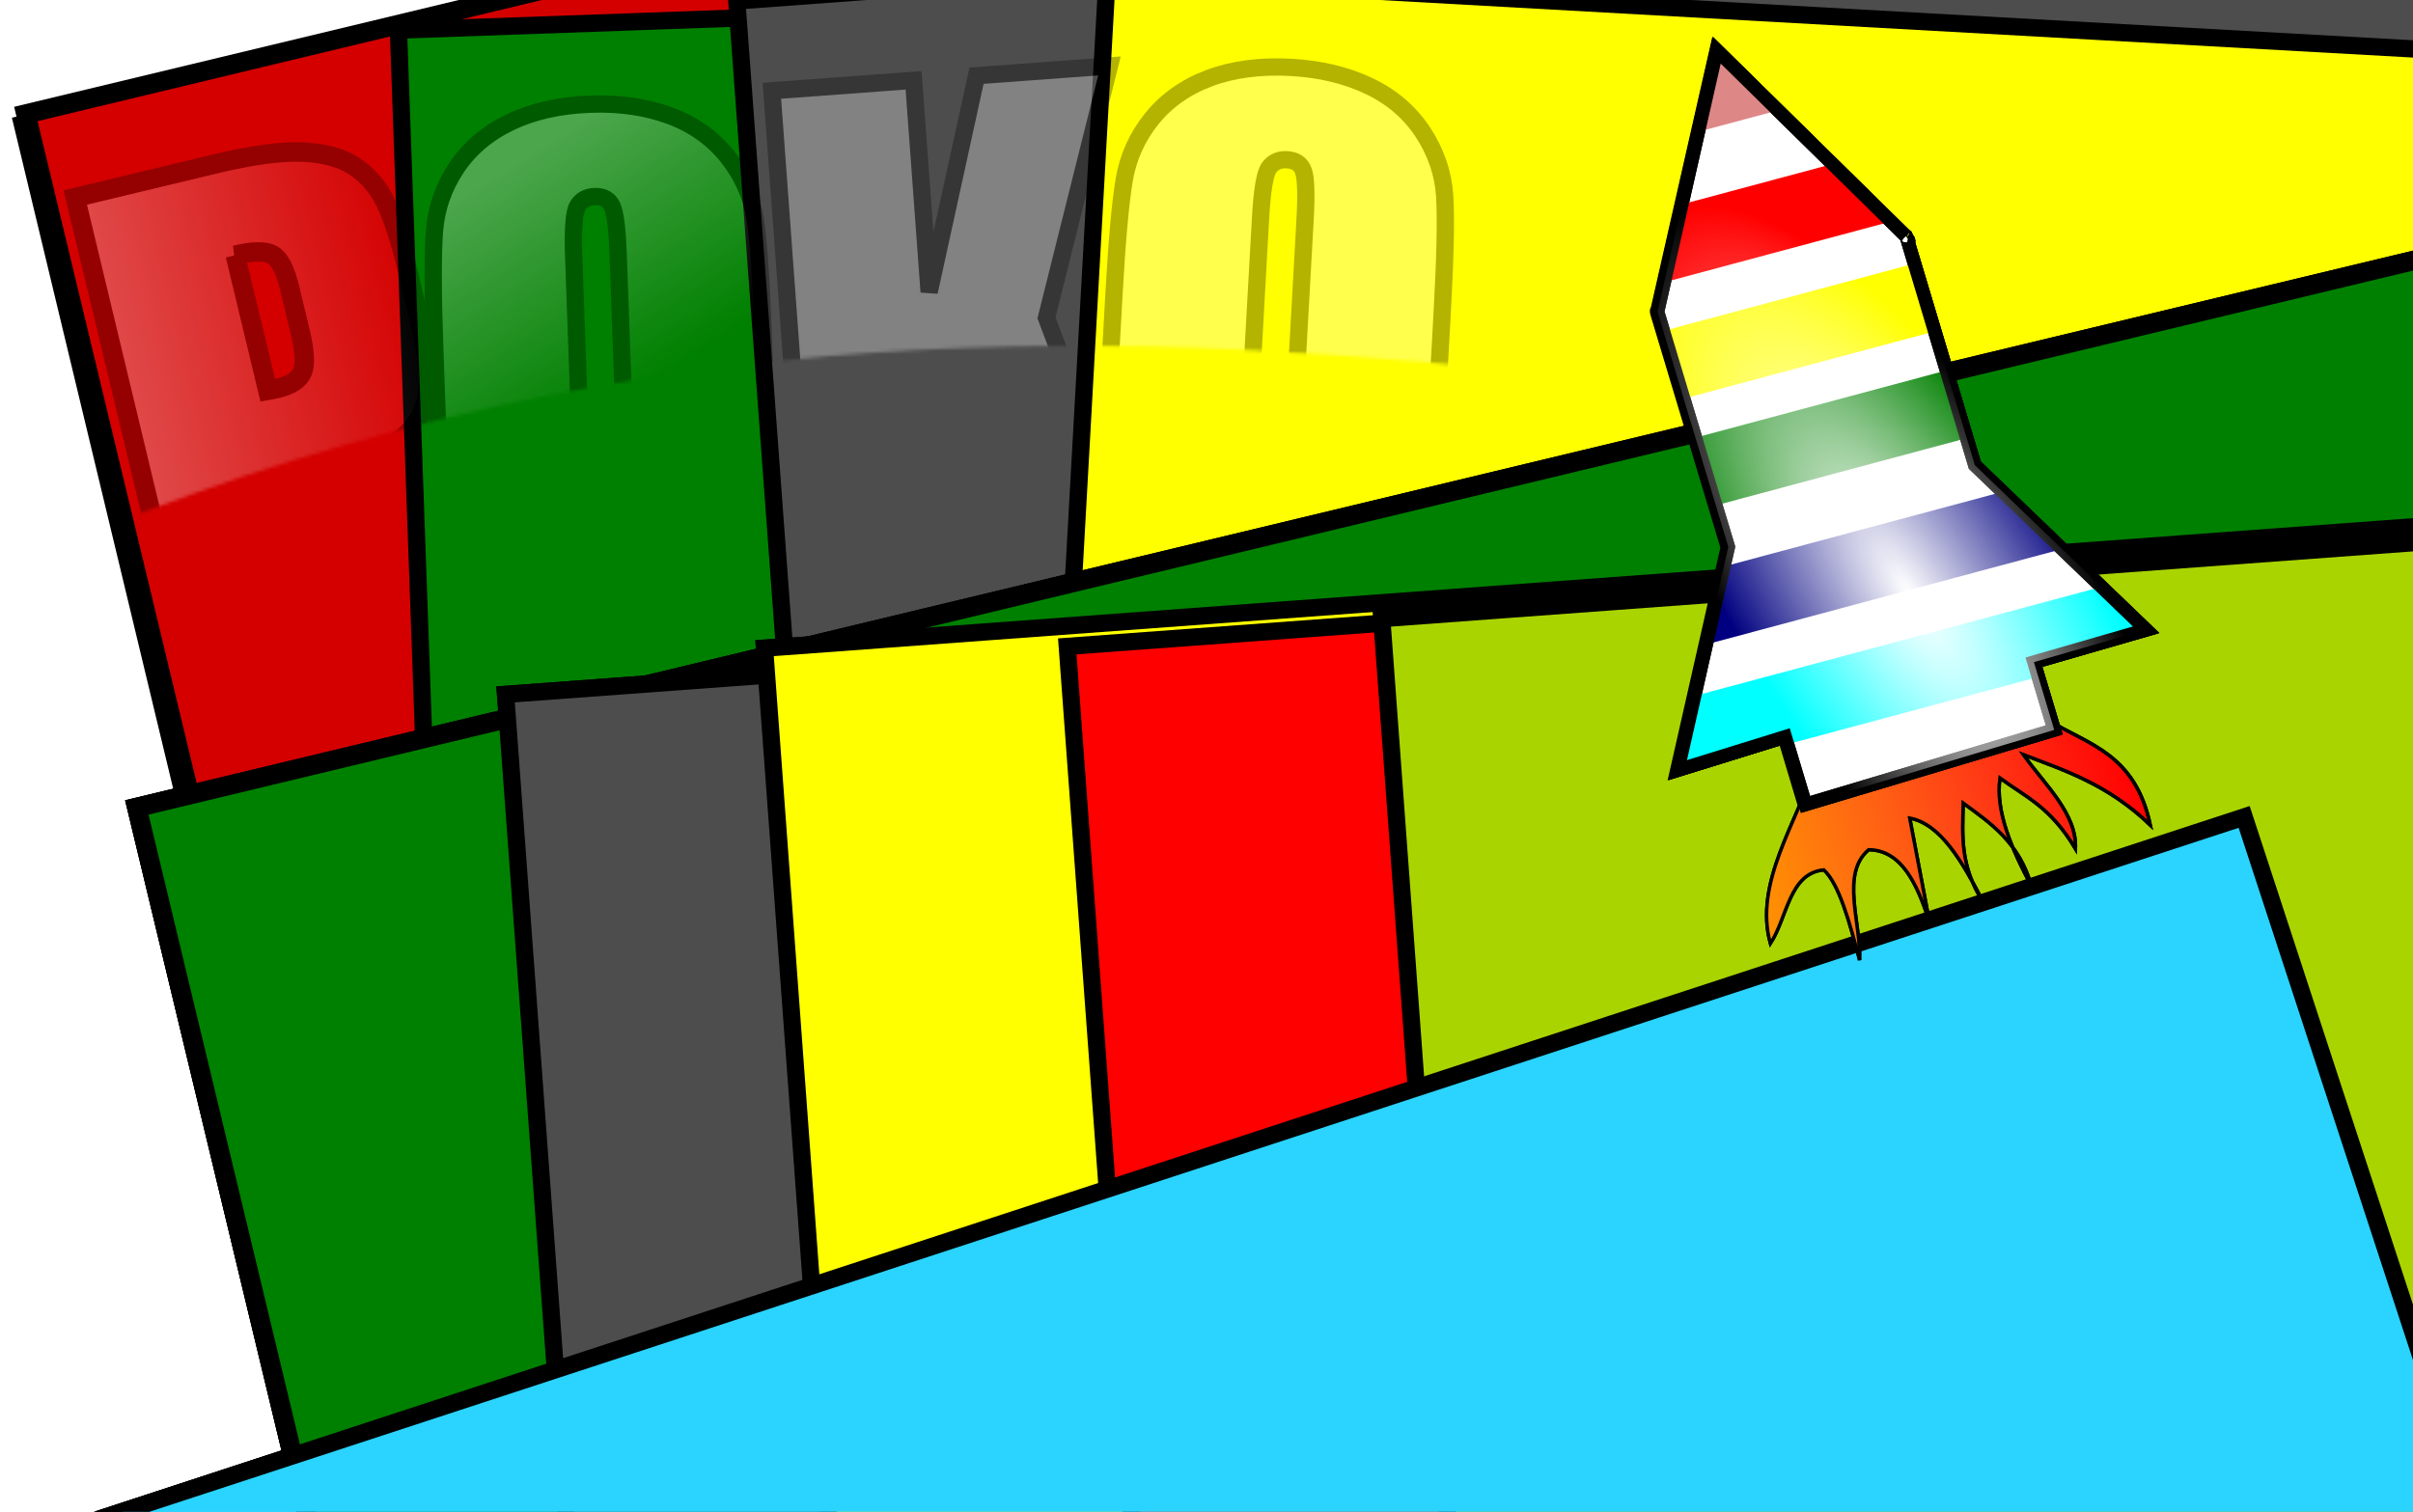 <?xml version="1.0" encoding="UTF-8" standalone="no"?>
<!-- Created with Inkscape (http://www.inkscape.org/) -->

<svg
   xmlns:dc="http://purl.org/dc/elements/1.1/"
   xmlns:cc="http://creativecommons.org/ns#"
   xmlns:rdf="http://www.w3.org/1999/02/22-rdf-syntax-ns#"
   xmlns:svg="http://www.w3.org/2000/svg"
   xmlns="http://www.w3.org/2000/svg"
   xmlns:xlink="http://www.w3.org/1999/xlink"
   xmlns:sodipodi="http://sodipodi.sourceforge.net/DTD/sodipodi-0.dtd"
   xmlns:inkscape="http://www.inkscape.org/namespaces/inkscape"
   width="711.863"
   height="446.14"
   id="svg2"
   version="1.1"
   inkscape:version="0.48.4 r9939"
   sodipodi:docname="logo.svg"
   inkscape:export-filename="C:\Soft\xampp\htdocs\html5\images\logo.png"
   inkscape:export-xdpi="40.849998"
   inkscape:export-ydpi="40.849998">
  <defs
     id="defs4">
    <linearGradient
       id="linearGradient4021">
      <stop
         style="stop-color:#ffffff;stop-opacity:1;"
         offset="0"
         id="stop4023" />
      <stop
         style="stop-color:#ffffff;stop-opacity:0;"
         offset="1"
         id="stop4025" />
    </linearGradient>
    <linearGradient
       inkscape:collect="always"
       id="linearGradient4013">
      <stop
         style="stop-color:#ffffff;stop-opacity:1;"
         offset="0"
         id="stop4015" />
      <stop
         style="stop-color:#ffffff;stop-opacity:0;"
         offset="1"
         id="stop4017" />
    </linearGradient>
    <linearGradient
       inkscape:collect="always"
       id="linearGradient3972">
      <stop
         style="stop-color:#ffffff;stop-opacity:1;"
         offset="0"
         id="stop3974" />
      <stop
         style="stop-color:#ffffff;stop-opacity:0;"
         offset="1"
         id="stop3976" />
    </linearGradient>
    <linearGradient
       id="linearGradient3876">
      <stop
         style="stop-color:#ff9200;stop-opacity:1;"
         offset="0"
         id="stop3878" />
      <stop
         style="stop-color:#ff9955;stop-opacity:0;"
         offset="1"
         id="stop3880" />
    </linearGradient>
    <linearGradient
       inkscape:collect="always"
       id="linearGradient3911">
      <stop
         style="stop-color:#ffffff;stop-opacity:1;"
         offset="0"
         id="stop3913" />
      <stop
         style="stop-color:#ffffff;stop-opacity:0;"
         offset="1"
         id="stop3915" />
    </linearGradient>
    <filter
       inkscape:collect="always"
       id="filter3904"
       color-interpolation-filters="sRGB">
      <feGaussianBlur
         inkscape:collect="always"
         stdDeviation="4.835"
         id="feGaussianBlur3906" />
    </filter>
    <filter
       inkscape:collect="always"
       id="filter4024"
       color-interpolation-filters="sRGB">
      <feGaussianBlur
         inkscape:collect="always"
         stdDeviation="6.571"
         id="feGaussianBlur4026" />
    </filter>
    <filter
       inkscape:collect="always"
       id="filter3851">
      <feGaussianBlur
         inkscape:collect="always"
         stdDeviation="2.74"
         id="feGaussianBlur3853" />
    </filter>
    <mask
       maskUnits="userSpaceOnUse"
       id="mask3095">
      <path
         sodipodi:nodetypes="ccccccccccccccccccccc"
         inkscape:connector-curvature="0"
         id="path3097"
         d="m 570.91,11.373 -18.42,34.962 -18.242,34.644 c -0.257,-0.085 -0.09,0.173 -0.148,0.286 l -0.029,0.063 -0.025,0.334 2.183,72.134 -14.836,28.197 -16.613,31.563 33.164,-1.286 0.611,20.835 76.561,-2.247 -0.612,-20.866 34.433,-0.667 -18.435,-30.535 -17.778,-29.46 -1.993,-68.679 c 0.615,0.155 -0.065,-1.448 -0.071,-1.666 0.155,-0.205 -0.212,-0.373 -0.132,-0.246 L 590.95,45.457 z"
         style="fill:#ffffff;stroke:none" />
    </mask>
    <mask
       maskUnits="userSpaceOnUse"
       id="mask3099">
      <path
         sodipodi:nodetypes="ccccccccccccccccccccc"
         inkscape:connector-curvature="0"
         id="path3101"
         d="m 570.91,11.373 -18.42,34.962 -18.242,34.644 c -0.257,-0.085 -0.09,0.173 -0.148,0.286 l -0.029,0.063 -0.025,0.334 2.183,72.134 -14.836,28.197 -16.613,31.563 33.164,-1.286 0.611,20.835 76.561,-2.247 -0.612,-20.866 34.433,-0.667 -18.435,-30.535 -17.778,-29.46 -1.993,-68.679 c 0.615,0.155 -0.065,-1.448 -0.071,-1.666 0.155,-0.205 -0.212,-0.373 -0.132,-0.246 L 590.95,45.457 z"
         style="fill:#ffffff;stroke:none" />
    </mask>
    <mask
       maskUnits="userSpaceOnUse"
       id="mask3103">
      <path
         sodipodi:nodetypes="ccccccccccccccccccccc"
         inkscape:connector-curvature="0"
         id="path3105"
         d="m 570.91,11.373 -18.42,34.962 -18.242,34.644 c -0.257,-0.085 -0.09,0.173 -0.148,0.286 l -0.029,0.063 -0.025,0.334 2.183,72.134 -14.836,28.197 -16.613,31.563 33.164,-1.286 0.611,20.835 76.561,-2.247 -0.612,-20.866 34.433,-0.667 -18.435,-30.535 -17.778,-29.46 -1.993,-68.679 c 0.615,0.155 -0.065,-1.448 -0.071,-1.666 0.155,-0.205 -0.212,-0.373 -0.132,-0.246 L 590.95,45.457 z"
         style="fill:#ffffff;stroke:none" />
    </mask>
    <mask
       maskUnits="userSpaceOnUse"
       id="mask3107">
      <path
         sodipodi:nodetypes="ccccccccccccccccccccc"
         inkscape:connector-curvature="0"
         id="path3109"
         d="m 570.91,11.373 -18.42,34.962 -18.242,34.644 c -0.257,-0.085 -0.09,0.173 -0.148,0.286 l -0.029,0.063 -0.025,0.334 2.183,72.134 -14.836,28.197 -16.613,31.563 33.164,-1.286 0.611,20.835 76.561,-2.247 -0.612,-20.866 34.433,-0.667 -18.435,-30.535 -17.778,-29.46 -1.993,-68.679 c 0.615,0.155 -0.065,-1.448 -0.071,-1.666 0.155,-0.205 -0.212,-0.373 -0.132,-0.246 L 590.95,45.457 z"
         style="fill:#ffffff;stroke:none" />
    </mask>
    <mask
       maskUnits="userSpaceOnUse"
       id="mask3111">
      <path
         sodipodi:nodetypes="ccccccccccccccccccccc"
         inkscape:connector-curvature="0"
         id="path3113"
         d="m 570.91,11.373 -18.42,34.962 -18.242,34.644 c -0.257,-0.085 -0.09,0.173 -0.148,0.286 l -0.029,0.063 -0.025,0.334 2.183,72.134 -14.836,28.197 -16.613,31.563 33.164,-1.286 0.611,20.835 76.561,-2.247 -0.612,-20.866 34.433,-0.667 -18.435,-30.535 -17.778,-29.46 -1.993,-68.679 c 0.615,0.155 -0.065,-1.448 -0.071,-1.666 0.155,-0.205 -0.212,-0.373 -0.132,-0.246 L 590.95,45.457 z"
         style="fill:#ffffff;stroke:none" />
    </mask>
    <mask
       maskUnits="userSpaceOnUse"
       id="mask3115">
      <path
         sodipodi:nodetypes="ccccccccccccccccccccc"
         inkscape:connector-curvature="0"
         id="path3117"
         d="m 570.91,11.373 -18.42,34.962 -18.242,34.644 c -0.257,-0.085 -0.09,0.173 -0.148,0.286 l -0.029,0.063 -0.025,0.334 2.183,72.134 -14.836,28.197 -16.613,31.563 33.164,-1.286 0.611,20.835 76.561,-2.247 -0.612,-20.866 34.433,-0.667 -18.435,-30.535 -17.778,-29.46 -1.993,-68.679 c 0.615,0.155 -0.065,-1.448 -0.071,-1.666 0.155,-0.205 -0.212,-0.373 -0.132,-0.246 L 590.95,45.457 z"
         style="fill:#ffffff;stroke:none" />
    </mask>
    <radialGradient
       inkscape:collect="always"
       xlink:href="#linearGradient3911"
       id="radialGradient3917"
       cx="584.284"
       cy="160.166"
       fx="584.284"
       fy="160.166"
       r="72.078"
       gradientTransform="matrix(0.66,-0.213,0.56,1.737,108.937,26.727)"
       gradientUnits="userSpaceOnUse" />
    <radialGradient
       inkscape:collect="always"
       xlink:href="#linearGradient3911"
       id="radialGradient3932"
       gradientUnits="userSpaceOnUse"
       gradientTransform="matrix(0.66,-0.213,0.56,1.737,108.937,26.727)"
       cx="584.284"
       cy="160.166"
       fx="584.284"
       fy="160.166"
       r="72.078" />
    <linearGradient
       inkscape:collect="always"
       xlink:href="#linearGradient3876"
       id="linearGradient3882"
       x1="517.42"
       y1="251.844"
       x2="635.787"
       y2="251.844"
       gradientUnits="userSpaceOnUse" />
    <linearGradient
       inkscape:collect="always"
       xlink:href="#linearGradient3972"
       id="linearGradient3978"
       x1="186.597"
       y1="-32.213"
       x2="240.362"
       y2="144.896"
       gradientUnits="userSpaceOnUse" />
    <mask
       maskUnits="userSpaceOnUse"
       id="mask4009">
      <path
         style="fill:#ffffff;fill-opacity:1;stroke:none"
         d="M 18.545,325.786 C 180.365,252.636 325.125,251.138 466.062,265.695 l 30.045,-169.202 -572.442,25.301 z"
         id="path4011"
         inkscape:connector-curvature="0"
         sodipodi:nodetypes="ccccc" />
    </mask>
    <linearGradient
       inkscape:collect="always"
       xlink:href="#linearGradient4013"
       id="linearGradient4019"
       x1="64.45"
       y1="194.058"
       x2="71.908"
       y2="206.957"
       gradientUnits="userSpaceOnUse" />
    <linearGradient
       inkscape:collect="always"
       xlink:href="#linearGradient4021"
       id="linearGradient4027"
       x1="58.235"
       y1="207.798"
       x2="77.074"
       y2="207.798"
       gradientUnits="userSpaceOnUse" />
  </defs>
  <sodipodi:namedview
     id="base"
     pagecolor="#ffffff"
     bordercolor="#666666"
     borderopacity="1.0"
     inkscape:pageopacity="0.0"
     inkscape:pageshadow="2"
     inkscape:zoom="0.63237845"
     inkscape:cx="52.440616"
     inkscape:cy="326"
     inkscape:document-units="px"
     inkscape:current-layer="g3884"
     showgrid="false"
     inkscape:window-width="1280"
     inkscape:window-height="975"
     inkscape:window-x="-4"
     inkscape:window-y="-4"
     inkscape:window-maximized="1"
     fit-margin-top="0"
     fit-margin-left="0"
     fit-margin-right="0"
     fit-margin-bottom="0" />
  <g
     inkscape:groupmode="layer"
     id="layer2"
     inkscape:label="Warstwa"
     style="display:inline"
     transform="translate(-20.127,-156.379)"
     sodipodi:insensitive="true">
    <g
       transform="matrix(0.955,0,0,0.955,-9.727,276.224)"
       id="g3035"
       style="fill:#000000;filter:url(#filter3904)">
      <flowRoot
         xml:space="preserve"
         id="flowRoot3037"
         style="font-size:40px;font-style:normal;font-variant:normal;font-weight:normal;font-stretch:normal;line-height:125%;letter-spacing:0px;word-spacing:0px;fill:#808080;fill-opacity:1;stroke:#000000;stroke-width:1.124;stroke-opacity:1;font-family:Impact;-inkscape-font-specification:Impact"
         transform="matrix(5.189,-1.247,1.247,5.189,-490.714,-984.17)"><flowRegion
           id="flowRegion3039"><rect
             id="rect3041"
             width="251.429"
             height="242.857"
             x="57.143"
             y="186.648"
             style="font-style:normal;font-variant:normal;font-weight:normal;font-stretch:normal;fill:#808080;stroke:#000000;stroke-width:1.124;stroke-opacity:1;font-family:Impact;-inkscape-font-specification:Impact" /></flowRegion><flowPara
           id="flowPara3043">P</flowPara></flowRoot>      <flowRoot
         transform="matrix(5.334,-0.19,0.19,5.334,-186.615,-1097.547)"
         style="font-size:40px;font-style:normal;font-variant:normal;font-weight:normal;font-stretch:normal;line-height:125%;letter-spacing:0px;word-spacing:0px;fill:#808080;fill-opacity:1;stroke:#000000;stroke-opacity:1;font-family:Impact;-inkscape-font-specification:Impact"
         id="flowRoot3045"
         xml:space="preserve"><flowRegion
           id="flowRegion3047"><rect
             style="font-style:normal;font-variant:normal;font-weight:normal;font-stretch:normal;fill:#808080;stroke:#000000;stroke-opacity:1;font-family:Impact;-inkscape-font-specification:Impact"
             y="186.648"
             x="57.143"
             height="242.857"
             width="251.429"
             id="rect3049" /></flowRegion><flowPara
           id="flowPara3051">O</flowPara></flowRoot>      <flowRoot
         xml:space="preserve"
         id="flowRoot3053"
         style="font-size:40px;font-style:normal;font-variant:normal;font-weight:normal;font-stretch:normal;line-height:125%;letter-spacing:0px;word-spacing:0px;fill:#999999;fill-opacity:1;stroke:none;font-family:Impact;-inkscape-font-specification:Impact"
         transform="matrix(5.323,-0.392,0.392,5.323,-119.165,-1092.974)"><flowRegion
           id="flowRegion3055"><rect
             id="rect3057"
             width="251.429"
             height="242.857"
             x="57.143"
             y="186.648"
             style="font-style:normal;font-variant:normal;font-weight:normal;font-stretch:normal;fill:#999999;font-family:Impact;-inkscape-font-specification:Impact" /></flowRegion><flowPara
           id="flowPara3059">K</flowPara></flowRoot>      <flowRoot
         transform="matrix(5.329,0.297,-0.297,5.329,123.508,-1141.119)"
         style="font-size:40px;font-style:normal;font-variant:normal;font-weight:normal;font-stretch:normal;line-height:125%;letter-spacing:0px;word-spacing:0px;fill:#808080;fill-opacity:1;stroke:#000000;stroke-opacity:1;font-family:Impact;-inkscape-font-specification:Impact"
         id="flowRoot3061"
         xml:space="preserve"><flowRegion
           id="flowRegion3063"><rect
             style="font-style:normal;font-variant:normal;font-weight:normal;font-stretch:normal;fill:#808080;stroke:#000000;stroke-opacity:1;font-family:Impact;-inkscape-font-specification:Impact"
             y="186.648"
             x="57.143"
             height="242.857"
             width="251.429"
             id="rect3065" /></flowRegion><flowPara
           id="flowPara3067">O</flowPara></flowRoot>    </g>
    <g
       transform="matrix(0.955,0,0,0.955,3.759,18.439)"
       style="fill:#999999;display:inline;filter:url(#filter4024)"
       id="g3112">
      <flowRoot
         xml:space="preserve"
         id="flowRoot3114"
         style="font-size:40px;font-style:normal;font-variant:normal;font-weight:normal;font-stretch:normal;line-height:125%;letter-spacing:0px;word-spacing:0px;fill:#999999;fill-opacity:1;stroke:#000000;stroke-width:1.124;stroke-opacity:1;font-family:Impact;-inkscape-font-specification:Impact"
         transform="matrix(5.189,-1.247,1.247,5.189,-469.857,-503.312)"><flowRegion
           id="flowRegion3116"><rect
             id="rect3118"
             width="251.429"
             height="242.857"
             x="57.143"
             y="186.648"
             style="font-style:normal;font-variant:normal;font-weight:normal;font-stretch:normal;fill:#999999;stroke:#000000;stroke-width:1.124;stroke-opacity:1;font-family:Impact;-inkscape-font-specification:Impact" /></flowRegion><flowPara
           id="flowPara3120">R</flowPara></flowRoot>      <flowRoot
         xml:space="preserve"
         id="flowRoot3122"
         style="font-size:40px;font-style:normal;font-variant:normal;font-weight:normal;font-stretch:normal;line-height:125%;letter-spacing:0px;word-spacing:0px;fill:#999999;fill-opacity:1;stroke:#000000;stroke-opacity:1;font-family:Impact;-inkscape-font-specification:Impact"
         transform="matrix(5.323,-0.392,0.392,5.323,-204.022,-612.117)"><flowRegion
           id="flowRegion3124"><rect
             id="rect3126"
             width="251.429"
             height="242.857"
             x="57.143"
             y="186.648"
             style="font-style:normal;font-variant:normal;font-weight:normal;font-stretch:normal;fill:#999999;stroke:#000000;stroke-opacity:1;font-family:Impact;-inkscape-font-specification:Impact" /></flowRegion><flowPara
           id="flowPara3128">O</flowPara></flowRoot>      <flowRoot
         transform="matrix(5.323,-0.392,0.392,5.323,-124.022,-626.402)"
         style="font-size:40px;font-style:normal;font-variant:normal;font-weight:normal;font-stretch:normal;line-height:125%;letter-spacing:0px;word-spacing:0px;fill:#999999;fill-opacity:1;stroke:#000000;stroke-opacity:1;font-family:Impact;-inkscape-font-specification:Impact"
         id="flowRoot3130"
         xml:space="preserve"><flowRegion
           id="flowRegion3132"><rect
             style="font-style:normal;font-variant:normal;font-weight:normal;font-stretch:normal;fill:#999999;stroke:#000000;stroke-opacity:1;font-family:Impact;-inkscape-font-specification:Impact"
             y="186.648"
             x="57.143"
             height="242.857"
             width="251.429"
             id="rect3134" /></flowRegion><flowPara
           id="flowPara3136">C</flowPara></flowRoot>      <flowRoot
         transform="matrix(5.323,-0.392,0.392,5.323,-30.505,-626.949)"
         style="font-size:40px;font-style:normal;font-variant:normal;font-weight:normal;font-stretch:normal;line-height:125%;letter-spacing:0px;word-spacing:0px;fill:#999999;fill-opacity:1;stroke:#000000;stroke-opacity:1;display:inline;font-family:Impact;-inkscape-font-specification:Impact"
         id="flowRoot3138"
         xml:space="preserve"><flowRegion
           id="flowRegion3140"><rect
             style="font-style:normal;font-variant:normal;font-weight:normal;font-stretch:normal;fill:#999999;stroke:#000000;stroke-opacity:1;font-family:Impact;-inkscape-font-specification:Impact"
             y="186.648"
             x="57.143"
             height="242.857"
             width="251.429"
             id="rect3142" /></flowRegion><flowPara
           id="flowPara3144">K</flowPara></flowRoot>      <flowRoot
         xml:space="preserve"
         id="flowRoot3146"
         style="font-size:40px;font-style:normal;font-variant:normal;font-weight:normal;font-stretch:normal;line-height:125%;letter-spacing:0px;word-spacing:0px;fill:#999999;fill-opacity:1;stroke:#000000;stroke-opacity:1;display:inline;font-family:Impact;-inkscape-font-specification:Impact"
         transform="matrix(5.323,-0.392,0.392,5.323,66.638,-635.52)"><flowRegion
           id="flowRegion3148"><rect
             id="rect3150"
             width="251.429"
             height="242.857"
             x="57.143"
             y="186.648"
             style="font-style:normal;font-variant:normal;font-weight:normal;font-stretch:normal;fill:#999999;stroke:#000000;stroke-opacity:1;font-family:Impact;-inkscape-font-specification:Impact" /></flowRegion><flowPara
           id="flowPara3152">E</flowPara></flowRoot>      <flowRoot
         transform="matrix(1.661,5.072,-5.072,1.661,1562.149,-202.978)"
         style="font-size:40px;font-style:normal;font-variant:normal;font-weight:normal;font-stretch:normal;line-height:125%;letter-spacing:0px;word-spacing:0px;fill:#999999;fill-opacity:1;stroke:#000000;stroke-opacity:1;display:inline;font-family:Impact;-inkscape-font-specification:Impact"
         id="flowRoot3154"
         xml:space="preserve"><flowRegion
           id="flowRegion3156"><rect
             style="font-style:normal;font-variant:normal;font-weight:normal;font-stretch:normal;fill:#999999;stroke:#000000;stroke-opacity:1;font-family:Impact;-inkscape-font-specification:Impact"
             y="186.648"
             x="57.143"
             height="242.857"
             width="251.429"
             id="rect3158" /></flowRegion><flowPara
           id="flowPara3160">T</flowPara></flowRoot>    </g>
  </g>
  <g
     inkscape:label="Layer 1"
     inkscape:groupmode="layer"
     id="layer1"
     style="display:inline"
     transform="translate(-20.127,-156.379)"
     sodipodi:insensitive="true">
    <g
       id="g3017"
       transform="matrix(0.955,0,0,0.955,3.759,18.439)">
      <flowRoot
         transform="matrix(5.189,-1.247,1.247,5.189,-504.143,-717.598)"
         style="font-size:40px;font-style:normal;font-variant:normal;font-weight:normal;font-stretch:normal;line-height:125%;letter-spacing:0px;word-spacing:0px;fill:#d40000;fill-opacity:1;stroke:#000000;stroke-width:1.124;stroke-opacity:1;font-family:Impact;-inkscape-font-specification:Impact"
         id="flowRoot2985"
         xml:space="preserve"><flowRegion
           id="flowRegion2987"><rect
             style="font-style:normal;font-variant:normal;font-weight:normal;font-stretch:normal;fill:#d40000;stroke:#000000;stroke-width:1.124;stroke-opacity:1;font-family:Impact;-inkscape-font-specification:Impact"
             y="186.648"
             x="57.143"
             height="242.857"
             width="251.429"
             id="rect2989" /></flowRegion><flowPara
           id="flowPara2991">P</flowPara></flowRoot>      <flowRoot
         xml:space="preserve"
         id="flowRoot2993"
         style="font-size:40px;font-style:normal;font-variant:normal;font-weight:normal;font-stretch:normal;line-height:125%;letter-spacing:0px;word-spacing:0px;fill:#008000;fill-opacity:1;stroke:#000000;stroke-opacity:1;font-family:Impact;-inkscape-font-specification:Impact"
         transform="matrix(5.334,-0.19,0.19,5.334,-200.044,-830.975)"><flowRegion
           id="flowRegion2995"><rect
             id="rect2997"
             width="251.429"
             height="242.857"
             x="57.143"
             y="186.648"
             style="font-style:normal;font-variant:normal;font-weight:normal;font-stretch:normal;fill:#008000;stroke:#000000;stroke-opacity:1;font-family:Impact;-inkscape-font-specification:Impact" /></flowRegion><flowPara
           id="flowPara2999">O</flowPara></flowRoot>      <flowRoot
         transform="matrix(5.323,-0.392,0.392,5.323,-132.594,-826.402)"
         style="font-size:40px;font-style:normal;font-variant:normal;font-weight:normal;font-stretch:normal;line-height:125%;letter-spacing:0px;word-spacing:0px;fill:#4d4d4d;fill-opacity:1;stroke:#000000;stroke-opacity:1;font-family:Impact;-inkscape-font-specification:Impact"
         id="flowRoot3001"
         xml:space="preserve"><flowRegion
           id="flowRegion3003"><rect
             style="font-style:normal;font-variant:normal;font-weight:normal;font-stretch:normal;fill:#4d4d4d;stroke:#000000;stroke-opacity:1;font-family:Impact;-inkscape-font-specification:Impact"
             y="186.648"
             x="57.143"
             height="242.857"
             width="251.429"
             id="rect3005" /></flowRegion><flowPara
           id="flowPara3007">K</flowPara></flowRoot>      <flowRoot
         xml:space="preserve"
         id="flowRoot3009"
         style="font-size:40px;font-style:normal;font-variant:normal;font-weight:normal;font-stretch:normal;line-height:125%;letter-spacing:0px;word-spacing:0px;fill:#ffff00;fill-opacity:1;stroke:#000000;stroke-opacity:1;font-family:Impact;-inkscape-font-specification:Impact"
         transform="matrix(5.329,0.297,-0.297,5.329,110.08,-874.547)"><flowRegion
           id="flowRegion3011"><rect
             id="rect3013"
             width="251.429"
             height="242.857"
             x="57.143"
             y="186.648"
             style="font-style:normal;font-variant:normal;font-weight:normal;font-stretch:normal;fill:#ffff00;stroke:#000000;stroke-opacity:1;font-family:Impact;-inkscape-font-specification:Impact" /></flowRegion><flowPara
           id="flowPara3015">O</flowPara></flowRoot>      <g
         id="g3086">
        <flowRoot
           transform="matrix(5.189,-1.247,1.247,5.189,-469.857,-503.312)"
           style="font-size:40px;font-style:normal;font-variant:normal;font-weight:normal;font-stretch:normal;line-height:125%;letter-spacing:0px;word-spacing:0px;fill:#008000;fill-opacity:1;stroke:#000000;stroke-width:1.124;stroke-opacity:1;font-family:Impact;-inkscape-font-specification:Impact"
           id="flowRoot3019"
           xml:space="preserve"><flowRegion
             id="flowRegion3021"><rect
               style="font-style:normal;font-variant:normal;font-weight:normal;font-stretch:normal;fill:#008000;stroke:#000000;stroke-width:1.124;stroke-opacity:1;font-family:Impact;-inkscape-font-specification:Impact"
               y="186.648"
               x="57.143"
               height="242.857"
               width="251.429"
               id="rect3023" /></flowRegion><flowPara
             id="flowPara3025">R</flowPara></flowRoot>        <flowRoot
           transform="matrix(5.323,-0.392,0.392,5.323,-204.022,-612.117)"
           style="font-size:40px;font-style:normal;font-variant:normal;font-weight:normal;font-stretch:normal;line-height:125%;letter-spacing:0px;word-spacing:0px;fill:#4d4d4d;fill-opacity:1;stroke:#000000;stroke-opacity:1;font-family:Impact;-inkscape-font-specification:Impact"
           id="flowRoot3027"
           xml:space="preserve"><flowRegion
             id="flowRegion3029"><rect
               style="font-style:normal;font-variant:normal;font-weight:normal;font-stretch:normal;fill:#4d4d4d;stroke:#000000;stroke-opacity:1;font-family:Impact;-inkscape-font-specification:Impact"
               y="186.648"
               x="57.143"
               height="242.857"
               width="251.429"
               id="rect3031" /></flowRegion><flowPara
             id="flowPara3033">O</flowPara></flowRoot>        <flowRoot
           xml:space="preserve"
           id="flowRoot3035"
           style="font-size:40px;font-style:normal;font-variant:normal;font-weight:normal;font-stretch:normal;line-height:125%;letter-spacing:0px;word-spacing:0px;fill:#ffff00;fill-opacity:1;stroke:#000000;stroke-opacity:1;font-family:Impact;-inkscape-font-specification:Impact"
           transform="matrix(5.323,-0.392,0.392,5.323,-124.022,-626.402)"><flowRegion
             id="flowRegion3037"><rect
               id="rect3039"
               width="251.429"
               height="242.857"
               x="57.143"
               y="186.648"
               style="font-style:normal;font-variant:normal;font-weight:normal;font-stretch:normal;fill:#ffff00;stroke:#000000;stroke-opacity:1;font-family:Impact;-inkscape-font-specification:Impact" /></flowRegion><flowPara
             id="flowPara3041">C</flowPara></flowRoot>        <flowRoot
           xml:space="preserve"
           id="flowRoot3035-1"
           style="font-size:40px;font-style:normal;font-variant:normal;font-weight:normal;font-stretch:normal;line-height:125%;letter-spacing:0px;word-spacing:0px;fill:#ff0000;fill-opacity:1;stroke:#000000;stroke-opacity:1;display:inline;font-family:Impact;-inkscape-font-specification:Impact"
           transform="matrix(5.323,-0.392,0.392,5.323,-30.505,-626.949)"><flowRegion
             id="flowRegion3037-7"><rect
               id="rect3039-4"
               width="251.429"
               height="242.857"
               x="57.143"
               y="186.648"
               style="font-style:normal;font-variant:normal;font-weight:normal;font-stretch:normal;fill:#ff0000;stroke:#000000;stroke-opacity:1;font-family:Impact;-inkscape-font-specification:Impact" /></flowRegion><flowPara
             id="flowPara3041-0">K</flowPara></flowRoot>        <flowRoot
           transform="matrix(5.323,-0.392,0.392,5.323,66.638,-635.52)"
           style="font-size:40px;font-style:normal;font-variant:normal;font-weight:normal;font-stretch:normal;line-height:125%;letter-spacing:0px;word-spacing:0px;fill:#aad400;fill-opacity:1;stroke:#000000;stroke-opacity:1;display:inline;font-family:Impact;-inkscape-font-specification:Impact"
           id="flowRoot3070"
           xml:space="preserve"><flowRegion
             id="flowRegion3072"><rect
               style="font-style:normal;font-variant:normal;font-weight:normal;font-stretch:normal;fill:#aad400;stroke:#000000;stroke-opacity:1;font-family:Impact;-inkscape-font-specification:Impact"
               y="186.648"
               x="57.143"
               height="242.857"
               width="251.429"
               id="rect3074" /></flowRegion><flowPara
             id="flowPara3076">E</flowPara></flowRoot>        <flowRoot
           xml:space="preserve"
           id="flowRoot3078"
           style="font-size:40px;font-style:normal;font-variant:normal;font-weight:normal;font-stretch:normal;line-height:125%;letter-spacing:0px;word-spacing:0px;fill:#2ad4ff;fill-opacity:1;stroke:#000000;stroke-opacity:1;display:inline;font-family:Impact;-inkscape-font-specification:Impact"
           transform="matrix(1.661,5.072,-5.072,1.661,1562.149,-202.978)"><flowRegion
             id="flowRegion3080"><rect
               id="rect3082"
               width="251.429"
               height="242.857"
               x="57.143"
               y="186.648"
               style="font-style:normal;font-variant:normal;font-weight:normal;font-stretch:normal;fill:#2ad4ff;stroke:#000000;stroke-opacity:1;font-family:Impact;-inkscape-font-specification:Impact" /></flowRegion><flowPara
             id="flowPara3084">T</flowPara></flowRoot>      </g>
    </g>
  </g>
  <g
     transform="translate(-20.127,-156.379)"
     style="display:inline"
     id="g3884"
     inkscape:groupmode="layer"
     inkscape:label="blysk">
    <g
       id="g3999"
       mask="url(#mask4009)"
       style="fill:#ffffff;opacity:0.297">
      <g
         id="flowRoot3888"
         style="font-size:40px;font-style:normal;font-variant:normal;font-weight:normal;font-stretch:normal;line-height:125%;letter-spacing:0px;word-spacing:0px;fill:#ffffff;fill-opacity:1;stroke:#000000;stroke-width:1.124;stroke-opacity:1;font-family:Impact;-inkscape-font-specification:Impact"
         transform="matrix(4.957,-1.191,1.191,4.957,-477.783,-666.99)">
        <path
           style="fill:url(#linearGradient4027);fill-opacity:1"
           id="path4046"
           d="m 58.797,191.988 8.281,0 c 2.24,3e-5 3.962,0.176 5.166,0.527 1.204,0.352 2.109,0.859 2.715,1.523 0.605,0.664 1.016,1.468 1.23,2.412 0.215,0.944 0.322,2.406 0.322,4.385 l 0,2.754 c -2e-5,2.018 -0.208,3.49 -0.625,4.414 -0.417,0.924 -1.182,1.634 -2.295,2.129 -1.113,0.495 -2.568,0.742 -4.365,0.742 l -2.207,0 0,12.734 -8.223,0 z m 8.223,5.41 0,8.047 c 0.234,0.013 0.436,0.02 0.605,0.019 0.755,2e-5 1.279,-0.186 1.572,-0.557 0.293,-0.371 0.439,-1.143 0.439,-2.314 l 0,-2.598 c -1.3e-5,-1.081 -0.169,-1.784 -0.508,-2.109 -0.339,-0.326 -1.042,-0.488 -2.109,-0.488 z" />
      </g>
      <g
         id="flowRoot3896"
         style="font-size:40px;font-style:normal;font-variant:normal;font-weight:normal;font-stretch:normal;line-height:125%;letter-spacing:0px;word-spacing:0px;fill:#ffffff;fill-opacity:1;stroke:#000000;stroke-opacity:1;font-family:Impact;-inkscape-font-specification:Impact"
         transform="matrix(5.095,-0.182,0.182,5.095,-187.317,-775.285)">
        <path
           id="path4049"
           style="fill:url(#linearGradient4019);fill-opacity:1"
           d="m 77.586,210.503 c -2e-5,3.177 -0.075,5.426 -0.225,6.748 -0.15,1.322 -0.619,2.529 -1.406,3.623 -0.788,1.094 -1.852,1.934 -3.193,2.52 -1.341,0.586 -2.904,0.879 -4.688,0.879 -1.693,0 -3.213,-0.277 -4.561,-0.83 -1.348,-0.553 -2.432,-1.383 -3.252,-2.49 -0.82,-1.107 -1.309,-2.311 -1.465,-3.613 -0.156,-1.302 -0.234,-3.581 -0.234,-6.836 l 0,-5.41 c -10e-7,-3.177 0.075,-5.426 0.225,-6.748 0.15,-1.322 0.618,-2.529 1.406,-3.623 0.788,-1.094 1.852,-1.934 3.193,-2.52 1.341,-0.586 2.904,-0.879 4.688,-0.879 1.693,3e-5 3.213,0.277 4.561,0.83 1.348,0.553 2.432,1.383 3.252,2.49 0.82,1.107 1.309,2.311 1.465,3.613 0.156,1.302 0.234,3.581 0.234,6.836 z m -8.223,-10.391 c -1.2e-5,-1.471 -0.081,-2.412 -0.244,-2.822 -0.163,-0.41 -0.498,-0.615 -1.006,-0.615 -0.43,3e-5 -0.758,0.166 -0.986,0.498 -0.228,0.332 -0.342,1.312 -0.342,2.939 l 0,14.766 c -9e-6,1.836 0.075,2.969 0.225,3.398 0.15,0.43 0.498,0.645 1.045,0.645 0.56,1e-5 0.918,-0.247 1.074,-0.742 0.156,-0.495 0.234,-1.673 0.234,-3.535 z" />
      </g>
      <g
         id="flowRoot3904"
         style="font-size:40px;font-style:normal;font-variant:normal;font-weight:normal;font-stretch:normal;line-height:125%;letter-spacing:0px;word-spacing:0px;fill:#ffffff;fill-opacity:1;stroke:#000000;stroke-opacity:1;font-family:Impact;-inkscape-font-specification:Impact"
         transform="matrix(5.084,-0.374,0.374,5.084,-122.89,-770.917)">
        <path
           id="path4052"
           style="fill:#ffffff"
           d="m 78.387,191.988 -4.707,14.277 5.156,17.344 -8.496,0 -3.32,-13.555 0,13.555 -8.223,0 0,-31.621 8.223,0 0,12.285 3.652,-12.285 z" />
      </g>
      <g
         id="flowRoot3912"
         style="font-size:40px;font-style:normal;font-variant:normal;font-weight:normal;font-stretch:normal;line-height:125%;letter-spacing:0px;word-spacing:0px;fill:#ffffff;fill-opacity:1;stroke:#000000;stroke-opacity:1;font-family:Impact;-inkscape-font-specification:Impact"
         transform="matrix(5.09,0.284,-0.284,5.09,108.904,-816.903)">
        <path
           id="path4055"
           style="fill:#ffffff"
           d="m 77.586,210.503 c -2e-5,3.177 -0.075,5.426 -0.225,6.748 -0.15,1.322 -0.619,2.529 -1.406,3.623 -0.788,1.094 -1.852,1.934 -3.193,2.52 -1.341,0.586 -2.904,0.879 -4.688,0.879 -1.693,0 -3.213,-0.277 -4.561,-0.83 -1.348,-0.553 -2.432,-1.383 -3.252,-2.49 -0.82,-1.107 -1.309,-2.311 -1.465,-3.613 -0.156,-1.302 -0.234,-3.581 -0.234,-6.836 l 0,-5.41 c -10e-7,-3.177 0.075,-5.426 0.225,-6.748 0.15,-1.322 0.618,-2.529 1.406,-3.623 0.788,-1.094 1.852,-1.934 3.193,-2.52 1.341,-0.586 2.904,-0.879 4.688,-0.879 1.693,3e-5 3.213,0.277 4.561,0.83 1.348,0.553 2.432,1.383 3.252,2.49 0.82,1.107 1.309,2.311 1.465,3.613 0.156,1.302 0.234,3.581 0.234,6.836 z m -8.223,-10.391 c -1.2e-5,-1.471 -0.081,-2.412 -0.244,-2.822 -0.163,-0.41 -0.498,-0.615 -1.006,-0.615 -0.43,3e-5 -0.758,0.166 -0.986,0.498 -0.228,0.332 -0.342,1.312 -0.342,2.939 l 0,14.766 c -9e-6,1.836 0.075,2.969 0.225,3.398 0.15,0.43 0.498,0.645 1.045,0.645 0.56,1e-5 0.918,-0.247 1.074,-0.742 0.156,-0.495 0.234,-1.673 0.234,-3.535 z" />
      </g>
    </g>
    <g
       id="g3920"
       transform="matrix(0.955,0,0,0.955,3.759,18.439)">
      <flowRoot
         transform="matrix(5.189,-1.247,1.247,5.189,-469.857,-503.312)"
         style="font-size:40px;font-style:normal;font-variant:normal;font-weight:normal;font-stretch:normal;line-height:125%;letter-spacing:0px;word-spacing:0px;fill:#008000;fill-opacity:1;stroke:#000000;stroke-width:1.124;stroke-opacity:1;font-family:Impact;-inkscape-font-specification:Impact"
         id="flowRoot3922"
         xml:space="preserve"><flowRegion
           id="flowRegion3924"><rect
             style="font-style:normal;font-variant:normal;font-weight:normal;font-stretch:normal;fill:#008000;stroke:#000000;stroke-width:1.124;stroke-opacity:1;font-family:Impact;-inkscape-font-specification:Impact"
             y="186.648"
             x="57.143"
             height="242.857"
             width="251.429"
             id="rect3926" /></flowRegion><flowPara
           id="flowPara3928">R</flowPara></flowRoot>      <flowRoot
         transform="matrix(5.323,-0.392,0.392,5.323,-204.022,-612.117)"
         style="font-size:40px;font-style:normal;font-variant:normal;font-weight:normal;font-stretch:normal;line-height:125%;letter-spacing:0px;word-spacing:0px;fill:#4d4d4d;fill-opacity:1;stroke:#000000;stroke-opacity:1;font-family:Impact;-inkscape-font-specification:Impact"
         id="flowRoot3930"
         xml:space="preserve"><flowRegion
           id="flowRegion3932"><rect
             style="font-style:normal;font-variant:normal;font-weight:normal;font-stretch:normal;fill:#4d4d4d;stroke:#000000;stroke-opacity:1;font-family:Impact;-inkscape-font-specification:Impact"
             y="186.648"
             x="57.143"
             height="242.857"
             width="251.429"
             id="rect3934" /></flowRegion><flowPara
           id="flowPara3936">O</flowPara></flowRoot>      <flowRoot
         xml:space="preserve"
         id="flowRoot3938"
         style="font-size:40px;font-style:normal;font-variant:normal;font-weight:normal;font-stretch:normal;line-height:125%;letter-spacing:0px;word-spacing:0px;fill:#ffff00;fill-opacity:1;stroke:#000000;stroke-opacity:1;font-family:Impact;-inkscape-font-specification:Impact"
         transform="matrix(5.323,-0.392,0.392,5.323,-124.022,-626.402)"><flowRegion
           id="flowRegion3940"><rect
             id="rect3942"
             width="251.429"
             height="242.857"
             x="57.143"
             y="186.648"
             style="font-style:normal;font-variant:normal;font-weight:normal;font-stretch:normal;fill:#ffff00;stroke:#000000;stroke-opacity:1;font-family:Impact;-inkscape-font-specification:Impact" /></flowRegion><flowPara
           id="flowPara3944">C</flowPara></flowRoot>      <flowRoot
         xml:space="preserve"
         id="flowRoot3946"
         style="font-size:40px;font-style:normal;font-variant:normal;font-weight:normal;font-stretch:normal;line-height:125%;letter-spacing:0px;word-spacing:0px;fill:#ff0000;fill-opacity:1;stroke:#000000;stroke-opacity:1;display:inline;font-family:Impact;-inkscape-font-specification:Impact"
         transform="matrix(5.323,-0.392,0.392,5.323,-30.505,-626.949)"><flowRegion
           id="flowRegion3948"><rect
             id="rect3950"
             width="251.429"
             height="242.857"
             x="57.143"
             y="186.648"
             style="font-style:normal;font-variant:normal;font-weight:normal;font-stretch:normal;fill:#ff0000;stroke:#000000;stroke-opacity:1;font-family:Impact;-inkscape-font-specification:Impact" /></flowRegion><flowPara
           id="flowPara3952">K</flowPara></flowRoot>      <flowRoot
         transform="matrix(5.323,-0.392,0.392,5.323,66.638,-635.52)"
         style="font-size:40px;font-style:normal;font-variant:normal;font-weight:normal;font-stretch:normal;line-height:125%;letter-spacing:0px;word-spacing:0px;fill:#aad400;fill-opacity:1;stroke:#000000;stroke-opacity:1;display:inline;font-family:Impact;-inkscape-font-specification:Impact"
         id="flowRoot3954"
         xml:space="preserve"><flowRegion
           id="flowRegion3956"><rect
             style="font-style:normal;font-variant:normal;font-weight:normal;font-stretch:normal;fill:#aad400;stroke:#000000;stroke-opacity:1;font-family:Impact;-inkscape-font-specification:Impact"
             y="186.648"
             x="57.143"
             height="242.857"
             width="251.429"
             id="rect3958" /></flowRegion><flowPara
           id="flowPara3960">E</flowPara></flowRoot>      <flowRoot
         xml:space="preserve"
         id="flowRoot3962"
         style="font-size:40px;font-style:normal;font-variant:normal;font-weight:normal;font-stretch:normal;line-height:125%;letter-spacing:0px;word-spacing:0px;fill:#2ad4ff;fill-opacity:1;stroke:#000000;stroke-opacity:1;display:inline;font-family:Impact;-inkscape-font-specification:Impact"
         transform="matrix(1.661,5.072,-5.072,1.661,1562.149,-202.978)"><flowRegion
           id="flowRegion3964"><rect
             id="rect3966"
             width="251.429"
             height="242.857"
             x="57.143"
             y="186.648"
             style="font-style:normal;font-variant:normal;font-weight:normal;font-stretch:normal;fill:#2ad4ff;stroke:#000000;stroke-opacity:1;font-family:Impact;-inkscape-font-specification:Impact" /></flowRegion><flowPara
           id="flowPara3968">T</flowPara></flowRoot>    </g>
  </g>
  <g
     inkscape:groupmode="layer"
     id="layer3"
     inkscape:label="rakieta"
     style="display:inline"
     sodipodi:insensitive="true">
    <g
       id="g3121">
      <g
         id="g3919"
         transform="matrix(0.966,-0.259,0.259,0.966,-47.969,151.701)">
        <path
           style="fill:#ff0000;stroke:#000000;stroke-width:1px;stroke-linecap:butt;stroke-linejoin:miter;stroke-opacity:1"
           d="m 544.765,222.098 c -10.154,15.659 -27.014,29.518 -26.844,47.947 6.781,-6.023 10.678,-18.633 20.856,-16.894 3.248,5.134 3.348,16.626 3.29,28.439 3.297,-10.583 1.082,-26.058 11.011,-30.756 9.241,2.566 11.318,13.205 11.792,25.649 l 2.336,-31.522 c 8.348,4.005 11.67,16.385 14.525,29.543 -3.981,-12.19 -0.744,-20.807 1.857,-29.739 6.265,7.855 12.925,15.328 13.129,29.039 -2.869,-12.421 -4.613,-24.285 -0.741,-33.369 5.75,7.22 12.156,11.997 16.104,25.93 3.137,-9.9 -3.79,-20.452 -7.651,-30.806 10.82,7.843 21.831,14.977 30.786,29.771 1.123,-21.424 -11.333,-27.547 -20.614,-37.248 z"
           id="path3934"
           inkscape:connector-curvature="0"
           sodipodi:nodetypes="cccccccccccccccc" />
        <path
           sodipodi:nodetypes="ccccccccccccccccccccc"
           inkscape:connector-curvature="0"
           id="path3849"
           d="m 532.029,10.025 -12.219,37.581 -12.097,37.237 c -0.267,-0.04 -0.059,0.186 -0.097,0.307 l -0.018,0.067 0.032,0.333 14.395,70.717 -9.834,30.306 -11.014,33.925 32.465,-6.896 4.139,20.429 75.069,-15.209 -4.145,-20.459 33.82,-6.501 -23.35,-26.963 -22.52,-26.015 -13.621,-67.344 c 0.632,0.048 -0.31,-1.417 -0.353,-1.63 0.118,-0.229 -0.272,-0.332 -0.172,-0.22 L 557.562,40.212 z"
           style="fill:#000000;stroke:#000000;stroke-width:4;stroke-opacity:1;filter:url(#filter3851)"
           transform="matrix(0.985,0.17,-0.17,0.985,48.302,-88.808)" />
        <path
           sodipodi:nodetypes="ccccccccccccccccccccc"
           inkscape:connector-curvature="0"
           id="path3073"
           d="m 570.91,11.373 -18.42,34.962 -18.242,34.644 c -0.257,-0.085 -0.09,0.173 -0.148,0.286 l -0.029,0.063 -0.025,0.334 2.183,72.134 -14.836,28.197 -16.613,31.563 33.164,-1.286 0.611,20.835 76.561,-2.247 -0.612,-20.866 34.433,-0.667 -18.435,-30.535 -17.778,-29.46 -1.993,-68.679 c 0.615,0.155 -0.065,-1.448 -0.071,-1.666 0.155,-0.205 -0.212,-0.373 -0.132,-0.246 L 590.95,45.457 z"
           style="fill:none;stroke:#000000;stroke-width:4;stroke-opacity:1" />
        <path
           sodipodi:nodetypes="cccccccccccccccc"
           inkscape:connector-curvature="0"
           id="path3106"
           d="m 544.765,222.098 c -10.154,15.659 -27.014,29.518 -26.844,47.947 6.781,-6.023 10.678,-18.633 20.856,-16.894 3.248,5.134 3.348,16.626 3.29,28.439 3.297,-10.583 1.082,-26.058 11.011,-30.756 9.241,2.566 11.318,13.205 11.792,25.649 l 2.336,-31.522 c 8.348,4.005 11.67,16.385 14.525,29.543 -3.981,-12.19 -0.744,-20.807 1.857,-29.739 6.265,7.855 12.925,15.328 13.129,29.039 -2.869,-12.421 -4.613,-24.285 -0.741,-33.369 5.75,7.22 12.156,11.997 16.104,25.93 3.137,-9.9 -3.79,-20.452 -7.651,-30.806 10.82,7.843 21.831,14.977 30.786,29.771 1.123,-21.424 -11.333,-27.547 -20.614,-37.248 z"
           style="fill:url(#linearGradient3882);fill-opacity:1;stroke:#000000;stroke-width:1px;stroke-linecap:butt;stroke-linejoin:miter;stroke-opacity:1" />
        <path
           style="fill:#ffffff;stroke:#000000;stroke-width:4;stroke-opacity:1"
           d="m 570.91,11.373 -18.42,34.962 -18.242,34.644 c -0.257,-0.085 -0.09,0.173 -0.148,0.286 l -0.029,0.063 -0.025,0.334 2.183,72.134 -14.836,28.197 -16.613,31.563 33.164,-1.286 0.611,20.835 76.561,-2.247 -0.612,-20.866 34.433,-0.667 -18.435,-30.535 -17.778,-29.46 -1.993,-68.679 c 0.615,0.155 -0.065,-1.448 -0.071,-1.666 0.155,-0.205 -0.212,-0.373 -0.132,-0.246 L 590.95,45.457 z"
           id="rect3075"
           inkscape:connector-curvature="0"
           sodipodi:nodetypes="ccccccccccccccccccccc" />
        <rect
           style="fill:#ff0000;stroke-width:0.5"
           id="rect3081"
           width="129.754"
           height="20.86"
           x="508.41"
           y="52.635"
           mask="url(#mask3115)" />
        <rect
           y="87.283"
           x="508.41"
           height="20.86"
           width="129.754"
           id="rect3083"
           style="fill:#ffff00;stroke-width:0.5"
           mask="url(#mask3111)" />
        <rect
           style="fill:#008000;stroke-width:0.5"
           id="rect3085"
           width="129.754"
           height="20.86"
           x="508.41"
           y="120.163"
           mask="url(#mask3107)" />
        <rect
           y="159.054"
           x="508.41"
           height="20.86"
           width="129.754"
           id="rect3087"
           style="fill:#000080;stroke-width:0.5"
           mask="url(#mask3103)" />
        <rect
           style="fill:#00ffff;stroke-width:0.5"
           id="rect3089"
           width="150.967"
           height="20.86"
           x="502.046"
           y="193.702"
           mask="url(#mask3099)" />
        <rect
           y="12.33"
           x="508.41"
           height="20.86"
           width="129.754"
           id="rect3091"
           style="fill:#de8787;stroke-width:0.5"
           mask="url(#mask3095)" />
        <path
           sodipodi:nodetypes="ccccccccccccccccccccc"
           inkscape:connector-curvature="0"
           id="path3119"
           d="m 570.91,11.373 -18.42,34.962 -18.242,34.644 c -0.257,-0.085 -0.09,0.173 -0.148,0.286 l -0.029,0.063 -0.025,0.334 2.183,72.134 -14.836,28.197 -16.613,31.563 33.164,-1.286 0.611,20.835 76.561,-2.247 -0.612,-20.866 34.433,-0.667 -18.435,-30.535 -17.778,-29.46 -1.993,-68.679 c 0.615,0.155 -0.065,-1.448 -0.071,-1.666 0.155,-0.205 -0.212,-0.373 -0.132,-0.246 L 590.95,45.457 z"
           style="fill:none;stroke:#000000;stroke-width:4;stroke-opacity:1" />
        <path
           style="fill:url(#radialGradient3932);fill-opacity:1;stroke:none"
           d="m 570.91,11.373 -18.42,34.962 -18.242,34.644 c -0.257,-0.085 -0.09,0.173 -0.148,0.286 l -0.029,0.063 -0.025,0.334 2.183,72.134 -14.836,28.197 -16.613,31.563 33.164,-1.286 0.611,20.835 76.561,-2.247 -0.612,-20.866 34.433,-0.667 -18.435,-30.535 -17.778,-29.46 -1.993,-68.679 c 0.615,0.155 -0.065,-1.448 -0.071,-1.666 0.155,-0.205 -0.212,-0.373 -0.132,-0.246 L 590.95,45.457 z"
           id="path3133"
           inkscape:connector-curvature="0"
           sodipodi:nodetypes="ccccccccccccccccccccc" />
      </g>
    </g>
  </g>
</svg>
